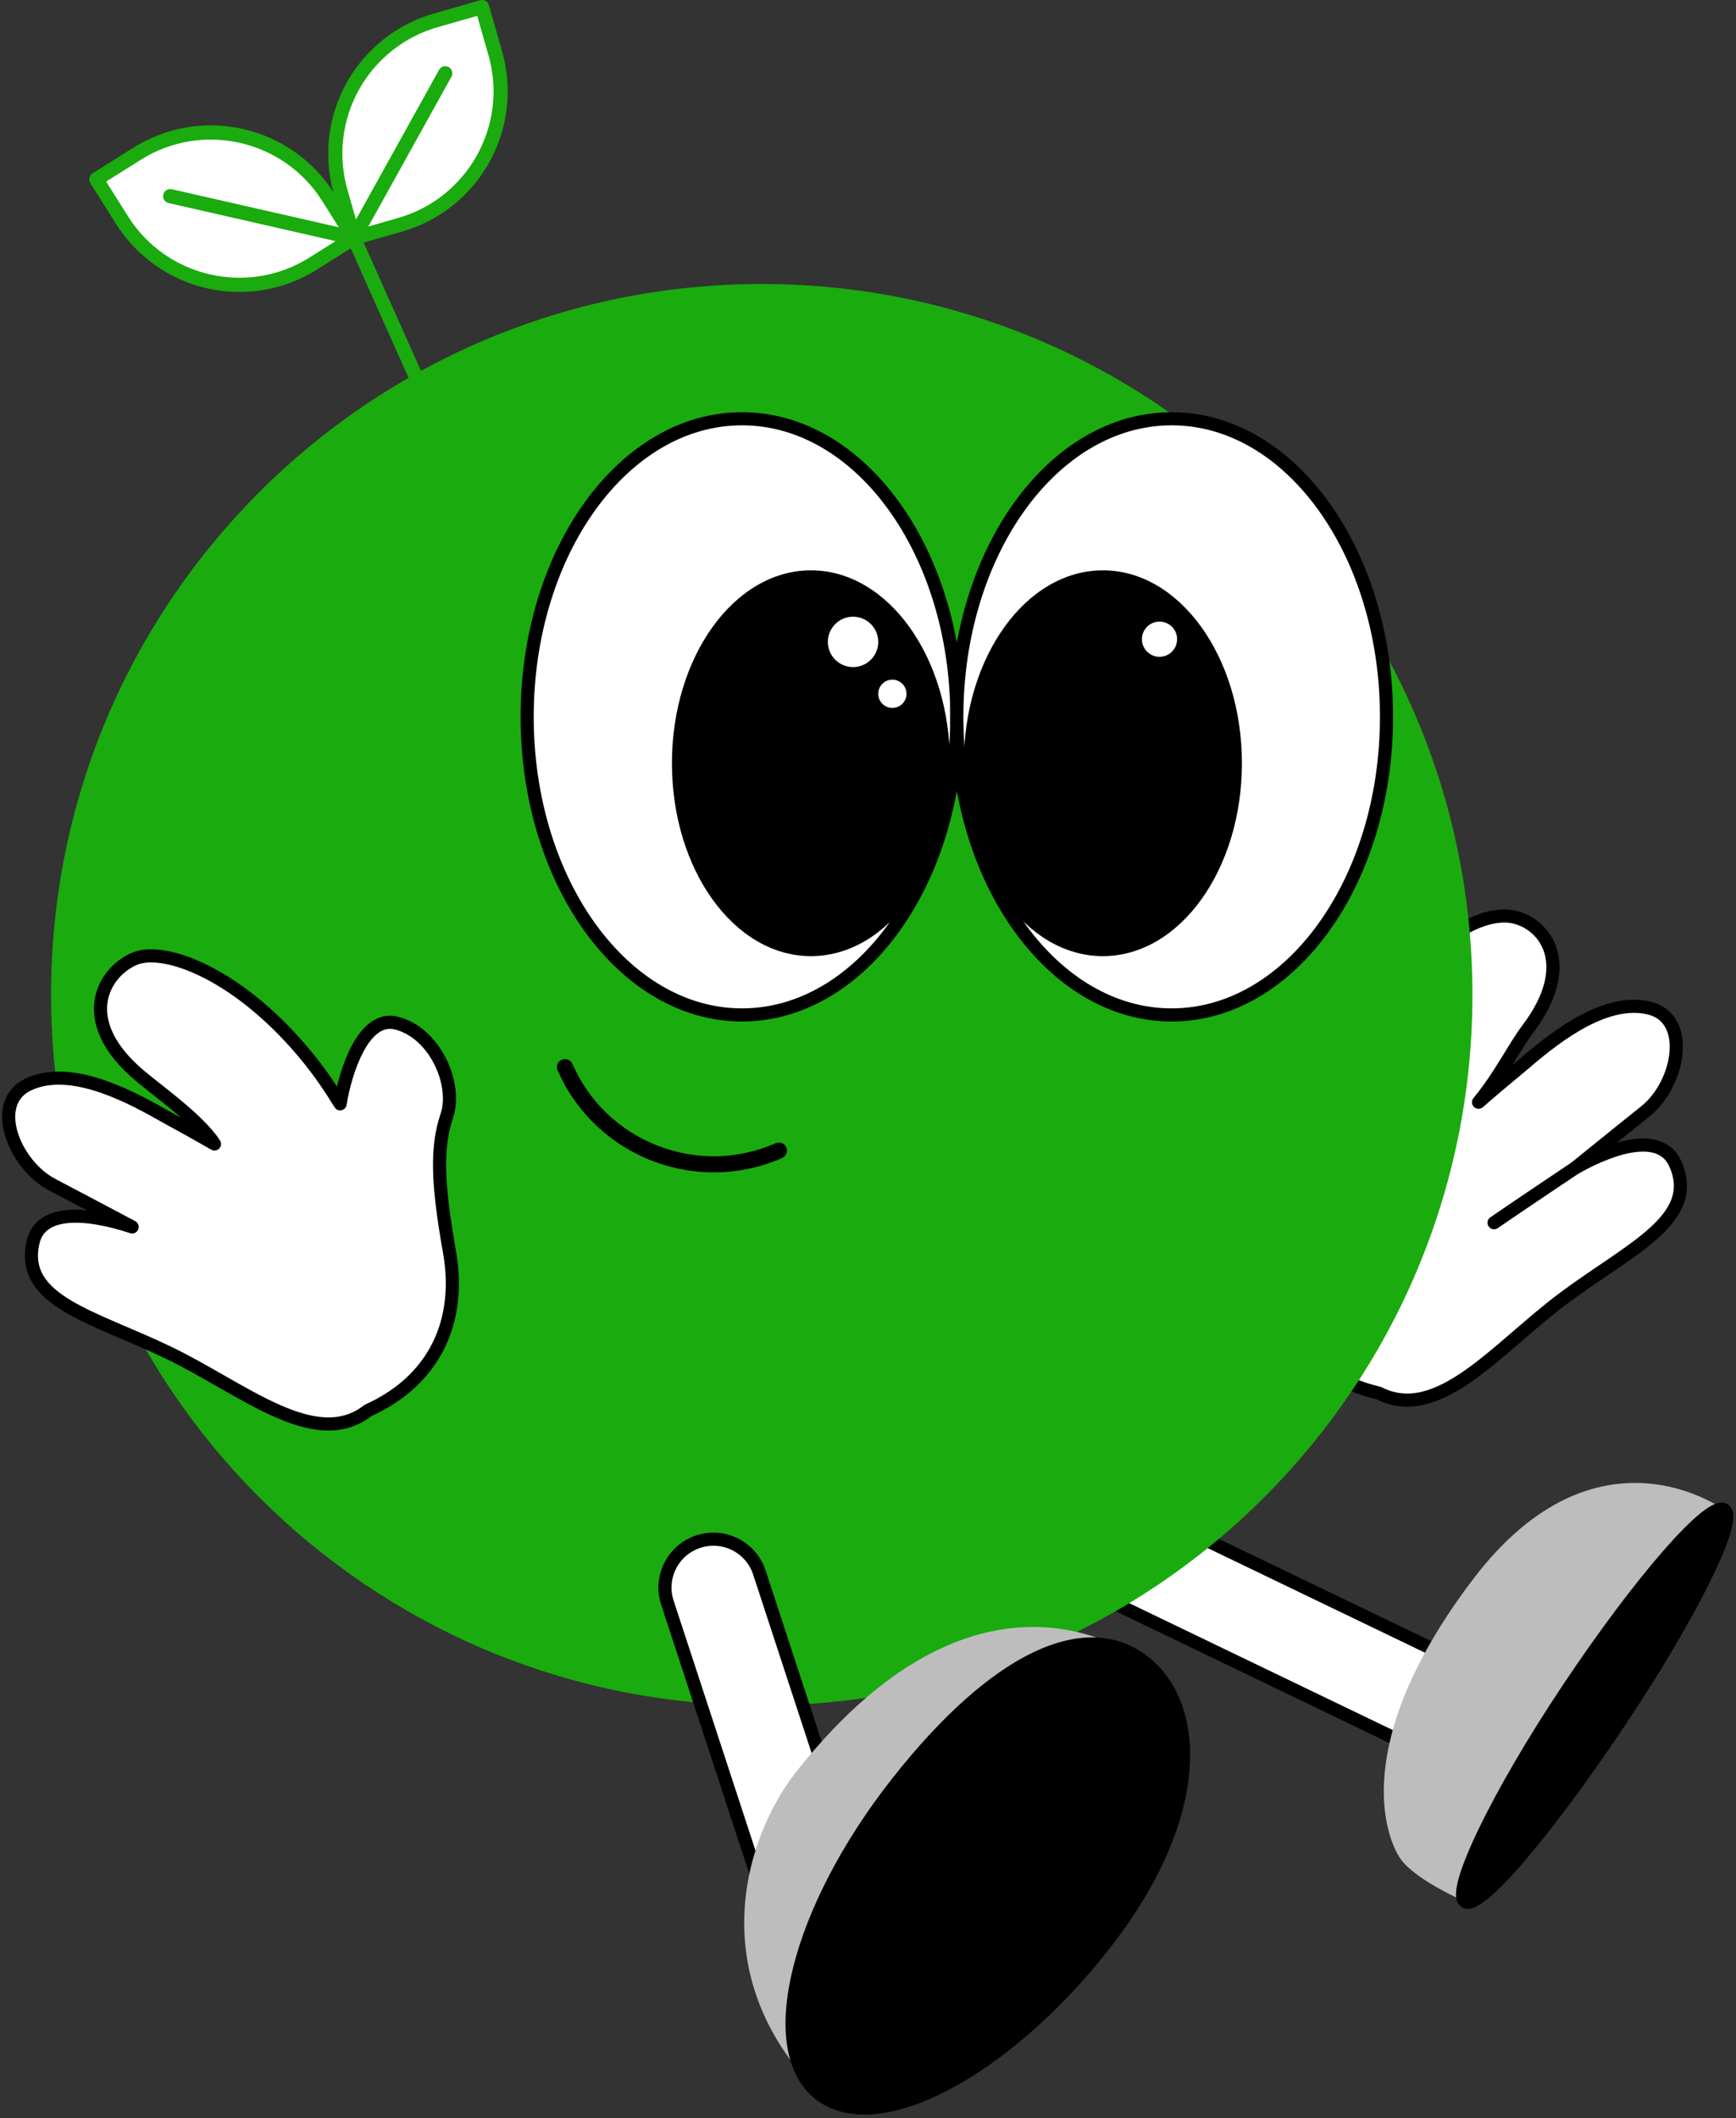 <svg width="200" height="244" viewBox="0 0 200 244" fill="none" xmlns="http://www.w3.org/2000/svg">
<rect x="0" y="0" width="200" height="244" fill="#333333" stroke="none"/>
<path d="M125.51 177.134C124.175 179.907 125.341 183.239 128.114 184.574L161.189 200.502L166.026 190.453L132.951 174.526C130.178 173.191 126.845 174.357 125.51 177.131V177.134Z" fill="white" stroke="black" stroke-width="1.511" stroke-linecap="round" stroke-linejoin="round"/>
<path d="M147.144 117.295C150.691 115.676 153.99 121.77 155.244 125.201C155.978 123.223 156.815 121.289 157.763 119.492C163.615 108.398 170.654 104.833 174.37 105.631C178.086 106.429 181.545 111.199 176.038 118.519C174.325 120.797 172.902 123.86 170.337 126.981C172.603 124.996 174.609 123.383 175.772 122.383C179.666 119.042 185.191 114.945 190.04 116.144C194.889 117.344 193.463 124.918 189.557 128.032C187.971 129.295 184.747 131.899 181.473 134.549C186.373 131.803 191.421 130.546 193.001 134.065C195.859 140.428 187.913 143.781 180.216 149.503C172.518 155.228 165.739 164.013 158.833 160.488C150.519 158.533 146.265 152.307 146.135 144.364C146.005 136.422 146.292 131.948 144.38 128.588C142.467 125.229 142.978 119.196 147.144 117.295Z" fill="white" stroke="black" stroke-width="1.511" stroke-linecap="round" stroke-linejoin="round"/>
<path d="M181.473 134.549C181.473 134.549 174.823 138.996 172.128 140.86L181.473 134.549Z" fill="white"/>
<path d="M181.473 134.549C181.473 134.549 174.823 138.996 172.128 140.86" stroke="black" stroke-width="1.511" stroke-linecap="round" stroke-linejoin="round"/>
<path d="M46.092 25.899L40.769 27.421L39.246 22.098C38.669 20.08 38.494 17.968 38.733 15.887C38.972 13.802 39.618 11.784 40.636 9.95C41.654 8.117 43.023 6.5 44.666 5.195C46.31 3.89 48.192 2.92 50.21 2.343L55.533 0.821L57.056 6.144C58.222 10.216 57.72 14.588 55.663 18.292C53.606 21.995 50.162 24.733 46.089 25.899H46.092Z" fill="white"/>
<path d="M48.579 25.857C47.844 26.183 47.089 26.458 46.316 26.681L40.993 28.204C40.784 28.264 40.561 28.237 40.373 28.131C40.183 28.026 40.044 27.85 39.984 27.642L38.461 22.319C37.854 20.198 37.672 17.981 37.923 15.787C38.174 13.597 38.854 11.476 39.926 9.549C40.996 7.621 42.437 5.923 44.165 4.552C45.893 3.18 47.872 2.162 49.992 1.555L55.316 0.032C55.418 0.002 55.527 -0.007 55.633 0.005C55.739 0.017 55.841 0.05 55.935 0.102C56.029 0.153 56.11 0.223 56.177 0.307C56.243 0.392 56.291 0.489 56.322 0.591L57.844 5.914C58.953 9.796 58.63 13.947 56.926 17.612C55.225 21.273 52.261 24.201 48.579 25.857ZM41.331 26.409L45.869 25.11C53.908 22.811 58.575 14.404 56.276 6.365L54.977 1.827L50.44 3.123C48.524 3.67 46.736 4.588 45.177 5.827C43.618 7.065 42.316 8.597 41.349 10.34C40.382 12.08 39.769 13.996 39.543 15.975C39.316 17.953 39.482 19.956 40.029 21.872L41.331 26.412V26.409Z" fill="#1AAB0E"/>
<path d="M41.102 28.162C40.944 28.231 40.769 28.252 40.603 28.216C40.437 28.18 40.283 28.095 40.165 27.968C40.05 27.841 39.975 27.681 39.957 27.512C39.935 27.343 39.972 27.171 40.053 27.02L50.585 8.044C50.636 7.951 50.706 7.869 50.79 7.803C50.875 7.736 50.971 7.688 51.074 7.658C51.177 7.627 51.286 7.618 51.391 7.63C51.497 7.643 51.6 7.676 51.694 7.727C51.787 7.778 51.869 7.848 51.935 7.933C52.002 8.017 52.05 8.114 52.08 8.217C52.11 8.319 52.12 8.428 52.107 8.534C52.095 8.639 52.062 8.742 52.011 8.836L41.479 27.811C41.395 27.965 41.262 28.089 41.099 28.162H41.102Z" fill="#1AAB0E"/>
<path d="M11.105 20.663L15.794 17.715C19.38 15.458 23.718 14.721 27.848 15.663C31.978 16.606 35.567 19.15 37.823 22.736L40.772 27.424L36.083 30.373C32.497 32.63 28.159 33.367 24.029 32.424C19.899 31.482 16.31 28.938 14.054 25.352L11.105 20.663Z" fill="white"/>
<path d="M34.391 32.191C30.7 33.829 26.543 34.083 22.682 32.904C18.818 31.726 15.51 29.198 13.359 25.781L10.41 21.095C10.353 21.005 10.313 20.902 10.295 20.796C10.277 20.69 10.28 20.581 10.304 20.479C10.329 20.373 10.371 20.276 10.434 20.189C10.498 20.101 10.576 20.026 10.667 19.968L15.356 17.02C17.223 15.845 19.301 15.05 21.476 14.681C23.651 14.31 25.875 14.373 28.026 14.863C30.177 15.352 32.21 16.261 34.008 17.536C35.808 18.811 37.337 20.43 38.512 22.294L41.461 26.98C41.575 27.165 41.615 27.385 41.566 27.596C41.518 27.808 41.388 27.992 41.204 28.107L36.518 31.056C35.839 31.485 35.129 31.862 34.394 32.188L34.391 32.191ZM12.229 20.917L14.742 24.914C19.192 31.989 28.57 34.125 35.645 29.675L39.642 27.161L37.129 23.165C32.675 16.089 23.298 13.953 16.226 18.403L12.229 20.917Z" fill="#1AAB0E"/>
<path d="M41.101 28.165C40.941 28.237 40.76 28.255 40.588 28.216L19.428 23.394C19.322 23.37 19.226 23.328 19.138 23.265C19.05 23.201 18.975 23.122 18.918 23.032C18.803 22.848 18.763 22.627 18.812 22.416C18.86 22.204 18.99 22.02 19.174 21.905C19.359 21.79 19.579 21.751 19.791 21.799L40.95 26.618C41.116 26.657 41.267 26.745 41.382 26.875C41.497 27.005 41.566 27.165 41.582 27.334C41.6 27.503 41.56 27.675 41.476 27.823C41.388 27.971 41.258 28.089 41.101 28.159V28.165Z" fill="#1AAB0E"/>
<path d="M57.723 65.378C57.527 65.466 57.291 65.454 57.074 65.342C56.856 65.23 56.672 65.028 56.56 64.78L39.733 27.098C39.621 26.85 39.594 26.578 39.657 26.343C39.718 26.107 39.866 25.923 40.062 25.835C40.258 25.748 40.494 25.76 40.712 25.872C40.929 25.983 41.113 26.186 41.225 26.433L58.052 64.115C58.164 64.363 58.191 64.635 58.128 64.871C58.068 65.106 57.919 65.29 57.723 65.378Z" fill="#1AAB0E"/>
<path d="M87.759 196.472C132.978 196.472 169.636 159.814 169.636 114.594C169.636 69.375 132.978 32.717 87.759 32.717C42.539 32.717 5.882 69.375 5.882 114.594C5.882 159.814 42.539 196.472 87.759 196.472Z" fill="#1AAB0E"/>
<path d="M85.484 116.924C99.154 116.924 110.236 101.549 110.236 82.583C110.236 63.617 99.154 48.243 85.484 48.243C71.814 48.243 60.732 63.617 60.732 82.583C60.732 101.549 71.814 116.924 85.484 116.924Z" fill="white" stroke="black" stroke-width="1.511" stroke-miterlimit="10"/>
<path d="M93.429 110.15C102.276 110.15 109.447 100.201 109.447 87.927C109.447 75.654 102.276 65.704 93.429 65.704C84.583 65.704 77.412 75.654 77.412 87.927C77.412 100.201 84.583 110.15 93.429 110.15Z" fill="black"/>
<path d="M98.278 76.852C99.882 76.852 101.181 75.552 101.181 73.949C101.181 72.346 99.882 71.046 98.278 71.046C96.675 71.046 95.375 72.346 95.375 73.949C95.375 75.552 96.675 76.852 98.278 76.852Z" fill="white"/>
<path d="M102.807 81.556C103.706 81.556 104.435 80.827 104.435 79.928C104.435 79.028 103.706 78.299 102.807 78.299C101.907 78.299 101.178 79.028 101.178 79.928C101.178 80.827 101.907 81.556 102.807 81.556Z" fill="white"/>
<path d="M134.984 116.924C148.654 116.924 159.736 101.549 159.736 82.583C159.736 63.617 148.654 48.243 134.984 48.243C121.314 48.243 110.232 63.617 110.232 82.583C110.232 101.549 121.314 116.924 134.984 116.924Z" fill="white" stroke="black" stroke-width="1.511" stroke-miterlimit="10"/>
<path d="M127.06 110.15C135.906 110.15 143.077 100.201 143.077 87.927C143.077 75.654 135.906 65.704 127.06 65.704C118.213 65.704 111.042 75.654 111.042 87.927C111.042 100.201 118.213 110.15 127.06 110.15Z" fill="black"/>
<path d="M133.585 75.665C134.705 75.665 135.612 74.757 135.612 73.638C135.612 72.518 134.705 71.611 133.585 71.611C132.466 71.611 131.558 72.518 131.558 73.638C131.558 74.757 132.466 75.665 133.585 75.665Z" fill="white"/>
<path d="M82.248 135.062C74.686 135.062 67.466 130.67 64.24 123.313C64.034 122.842 64.249 122.295 64.717 122.087C65.188 121.881 65.735 122.096 65.944 122.564C67.85 126.911 71.336 130.256 75.759 131.984C80.182 133.709 85.013 133.609 89.36 131.703C89.831 131.497 90.378 131.712 90.586 132.18C90.792 132.651 90.577 133.198 90.109 133.407C87.55 134.528 84.88 135.059 82.251 135.059L82.248 135.062Z" fill="black"/>
<path d="M45.624 117.854C41.832 116.942 39.76 123.552 39.186 127.162C38.086 125.359 36.896 123.621 35.621 122.038C27.757 112.268 18.972 108.969 15.476 110.462C11.981 111.957 8.773 117.329 15.576 123.461C17.694 125.371 22.742 128.778 24.709 131.79C22.105 130.277 19.83 129.074 18.494 128.316C14.032 125.782 7.827 122.815 3.295 124.918C-1.236 127.02 1.613 134.183 6.042 136.494C7.839 137.434 11.504 139.37 15.223 141.346C9.887 139.588 4.694 139.319 3.815 143.074C2.226 149.866 10.664 151.639 19.313 155.787C27.962 159.935 36.295 167.264 42.403 162.485C50.191 158.977 53.176 152.053 51.787 144.231C50.397 136.41 50.243 132.198 51.478 128.537C52.714 124.872 50.074 118.924 45.624 117.854Z" fill="white" stroke="black" stroke-width="1.511" stroke-linecap="round" stroke-linejoin="round"/>
<path d="M80.451 177.599C77.523 178.557 75.928 181.708 76.889 184.632L88.315 219.519L98.913 216.048L87.487 181.161C86.529 178.233 83.378 176.638 80.454 177.599H80.451Z" fill="white" stroke="black" stroke-width="1.511" stroke-linecap="round" stroke-linejoin="round"/>
<path d="M91.789 204.039C85.877 211.498 80.768 227.489 94.414 241.232L132.108 191.695C132.108 191.695 113.779 176.294 91.789 204.039Z" fill="#BDBDBD"/>
<path d="M131.803 191.456C125.232 186.284 114.846 190.783 103.345 205.402C91.844 220.021 87.844 236.063 94.417 241.232C100.988 246.404 115.64 238.745 127.145 224.126C138.646 209.507 138.377 196.629 131.806 191.456H131.803Z" fill="black" stroke="black" stroke-width="1.511" stroke-miterlimit="10"/>
<path d="M168.784 219.063L198.617 173.928C198.617 173.928 183.998 163.128 169.717 181.919C155.437 200.713 159.627 211.695 161.358 214.154C163.086 216.616 168.784 219.063 168.784 219.063Z" fill="#BDBDBD"/>
<path d="M180.693 194.52C172.388 206.958 167.174 217.988 168.787 219.063C170.4 220.139 178.231 210.858 186.536 198.42C194.841 185.982 200.264 175.025 198.65 173.949C197.037 172.871 188.998 182.082 180.693 194.52Z" fill="black" stroke="black" stroke-width="1.511" stroke-miterlimit="10"/>
</svg>
